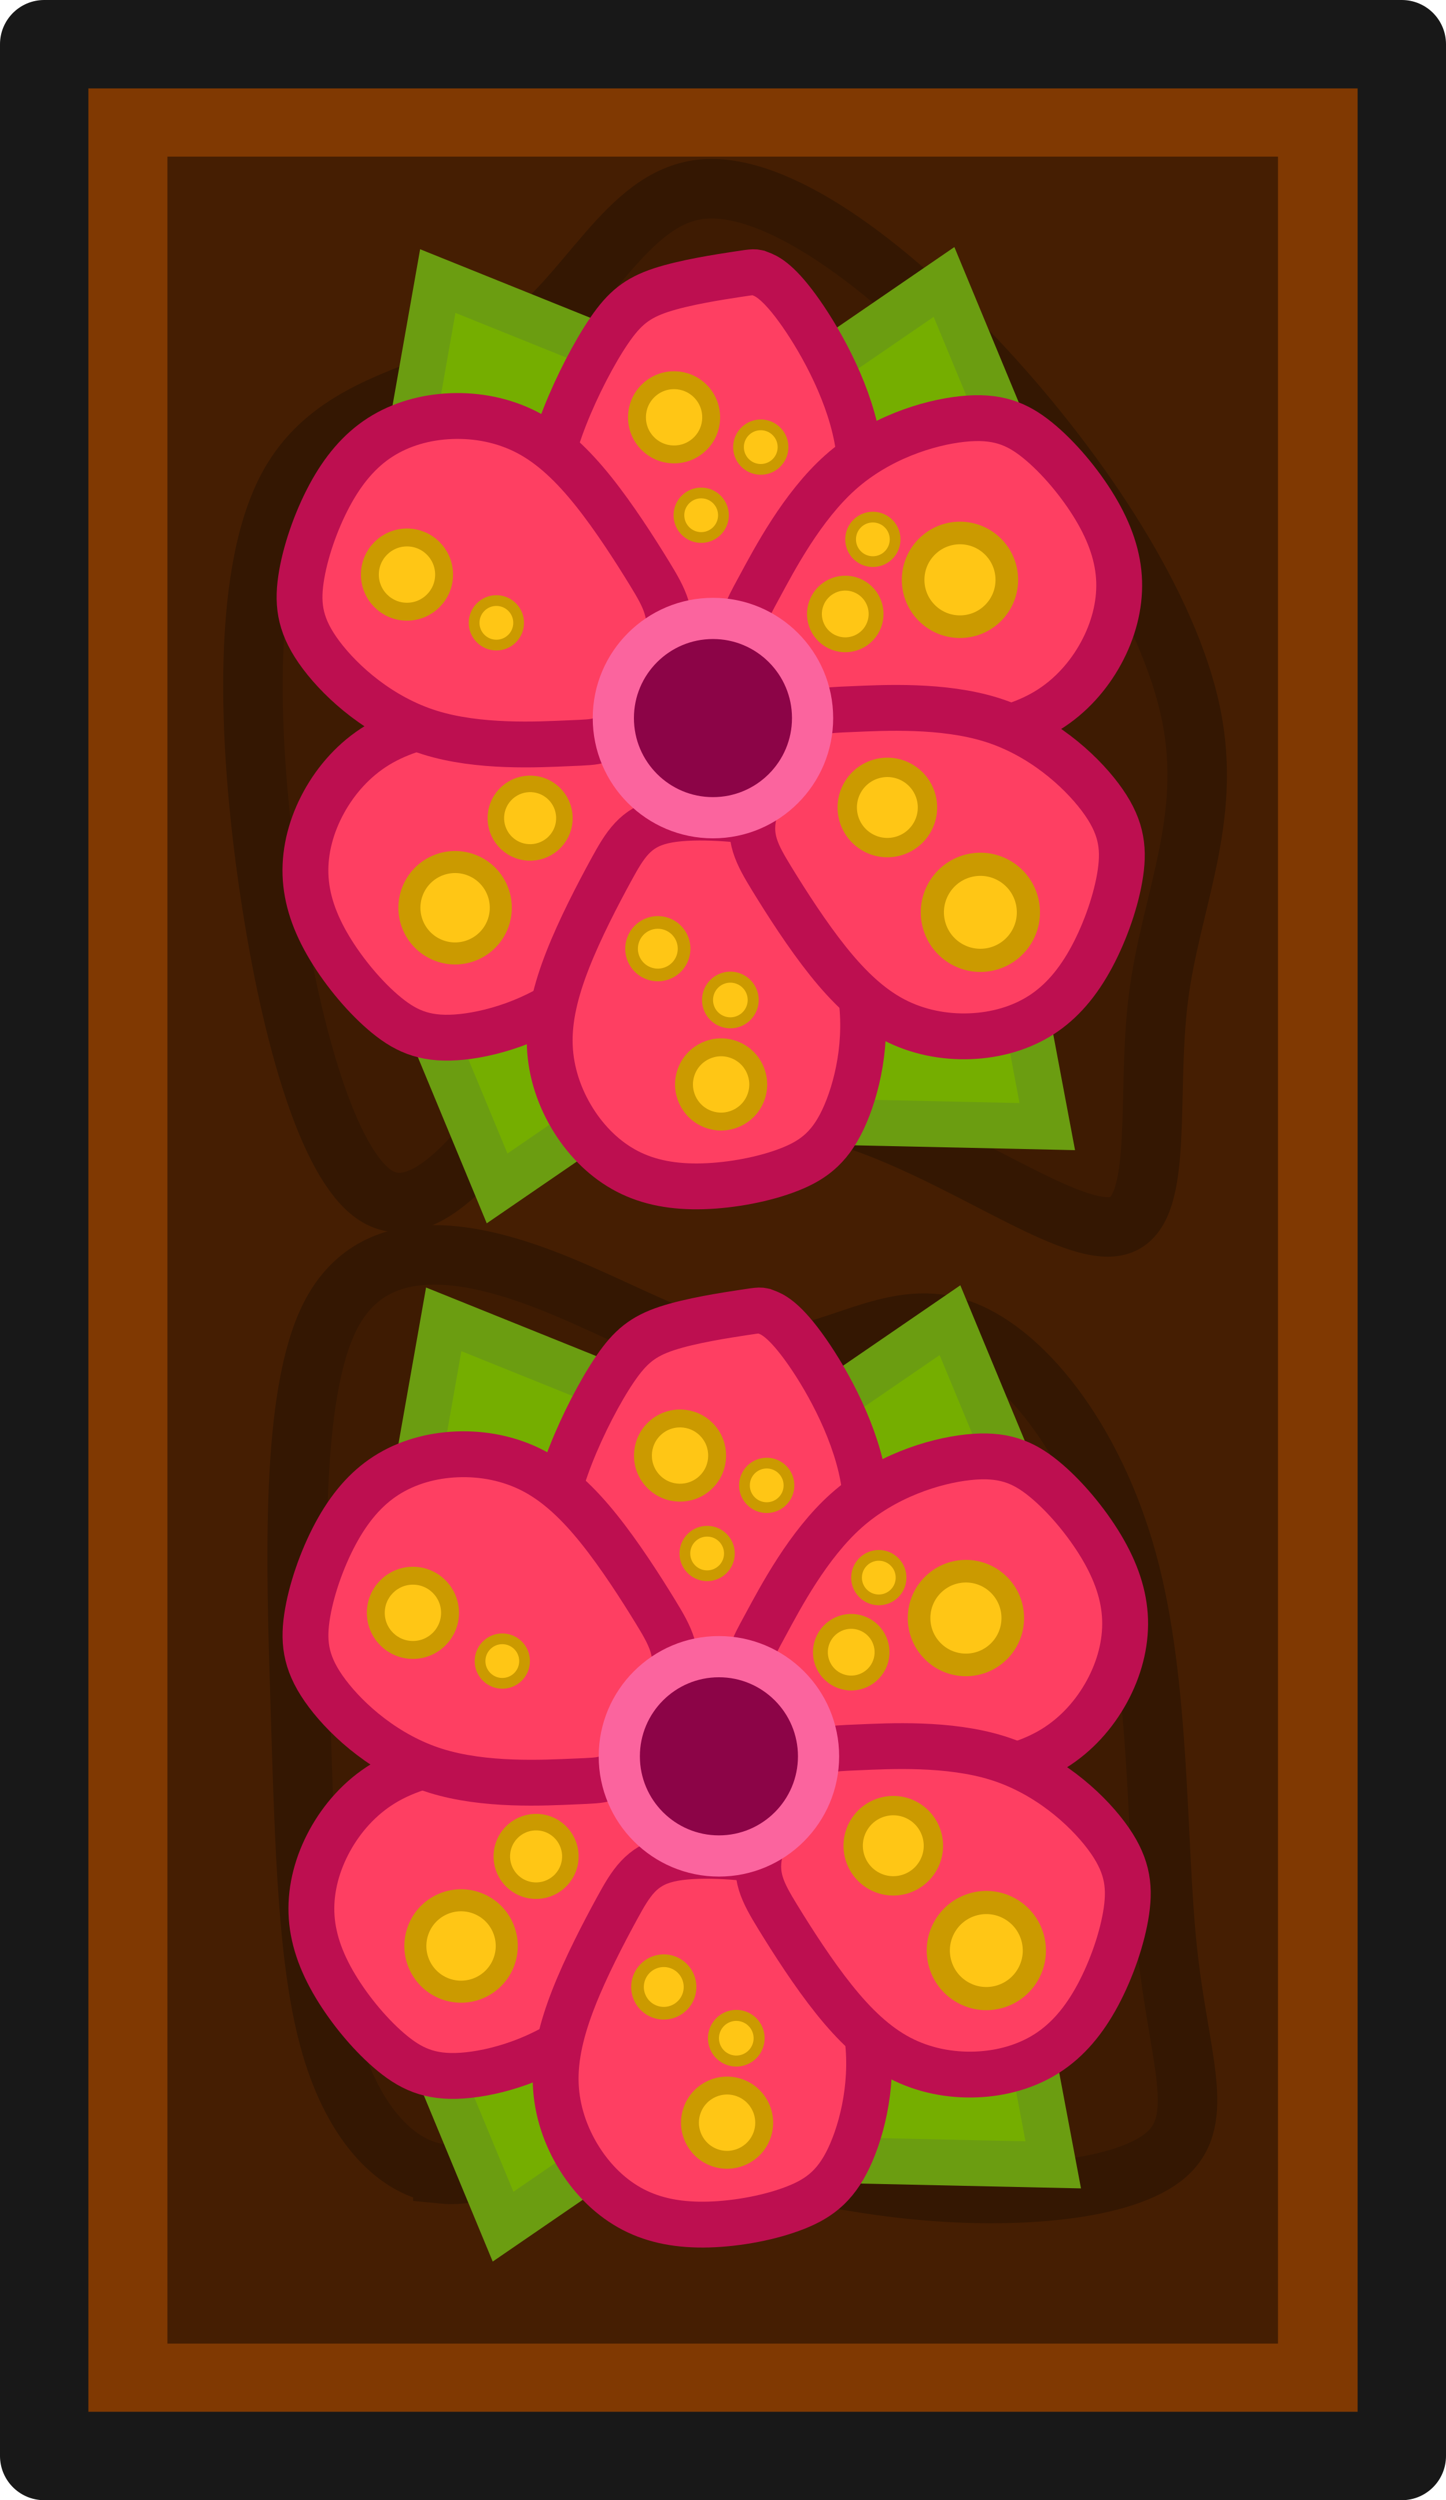 <?xml version="1.0" encoding="UTF-8" standalone="no"?>
<!-- Created with Inkscape (http://www.inkscape.org/) -->

<svg
   width="57.75mm"
   height="99.823mm"
   viewBox="0 0 57.75 99.823"
   version="1.1"
   id="svg1"
   inkscape:export-filename="flower_garden.svg"
   inkscape:export-xdpi="96"
   inkscape:export-ydpi="96"
   xmlns:inkscape="http://www.inkscape.org/namespaces/inkscape"
   xmlns:sodipodi="http://sodipodi.sourceforge.net/DTD/sodipodi-0.dtd"
   xmlns="http://www.w3.org/2000/svg"
   xmlns:svg="http://www.w3.org/2000/svg">
  <sodipodi:namedview
     id="namedview1"
     pagecolor="#ffffff"
     bordercolor="#000000"
     borderopacity="0.25"
     inkscape:showpageshadow="2"
     inkscape:pageopacity="0.0"
     inkscape:pagecheckerboard="0"
     inkscape:deskcolor="#d1d1d1"
     inkscape:document-units="mm" />
  <defs
     id="defs1">
    <inkscape:path-effect
       effect="bspline"
       id="path-effect96"
       is_visible="true"
       lpeversion="1.3"
       weight="33.333"
       steps="2"
       helper_size="0"
       apply_no_weight="true"
       apply_with_weight="true"
       only_selected="false"
       uniform="false" />
    <inkscape:path-effect
       effect="bspline"
       id="path-effect17"
       is_visible="true"
       lpeversion="1.3"
       weight="33.333"
       steps="2"
       helper_size="0"
       apply_no_weight="true"
       apply_with_weight="true"
       only_selected="false"
       uniform="false" />
    <inkscape:path-effect
       effect="bspline"
       id="path-effect35"
       is_visible="true"
       lpeversion="1.3"
       weight="33.333"
       steps="2"
       helper_size="0"
       apply_no_weight="true"
       apply_with_weight="true"
       only_selected="false"
       uniform="false" />
    <inkscape:path-effect
       effect="bspline"
       id="path-effect97"
       is_visible="true"
       lpeversion="1.3"
       weight="33.333"
       steps="2"
       helper_size="0"
       apply_no_weight="true"
       apply_with_weight="true"
       only_selected="false"
       uniform="false" />
    <inkscape:path-effect
       effect="bspline"
       id="path-effect31"
       is_visible="true"
       lpeversion="1.3"
       weight="33.333"
       steps="2"
       helper_size="0"
       apply_no_weight="true"
       apply_with_weight="true"
       only_selected="false"
       uniform="false" />
    <inkscape:path-effect
       effect="bspline"
       id="path-effect33"
       is_visible="true"
       lpeversion="1.3"
       weight="33.333"
       steps="2"
       helper_size="0"
       apply_no_weight="true"
       apply_with_weight="true"
       only_selected="false"
       uniform="false" />
    <inkscape:path-effect
       effect="bspline"
       id="path-effect29"
       is_visible="true"
       lpeversion="1.3"
       weight="33.333"
       steps="2"
       helper_size="0"
       apply_no_weight="true"
       apply_with_weight="true"
       only_selected="false"
       uniform="false" />
    <inkscape:path-effect
       effect="bspline"
       id="path-effect5"
       is_visible="true"
       lpeversion="1.3"
       weight="33.333"
       steps="2"
       helper_size="0"
       apply_no_weight="true"
       apply_with_weight="true"
       only_selected="false"
       uniform="false" />
    <inkscape:path-effect
       effect="bspline"
       id="path-effect85"
       is_visible="true"
       lpeversion="1.3"
       weight="33.333"
       steps="2"
       helper_size="0"
       apply_no_weight="true"
       apply_with_weight="true"
       only_selected="false"
       uniform="false" />
    <inkscape:path-effect
       effect="bspline"
       id="path-effect87"
       is_visible="true"
       lpeversion="1.3"
       weight="33.333"
       steps="2"
       helper_size="0"
       apply_no_weight="true"
       apply_with_weight="true"
       only_selected="false"
       uniform="false" />
    <inkscape:path-effect
       effect="bspline"
       id="path-effect89"
       is_visible="true"
       lpeversion="1.3"
       weight="33.333"
       steps="2"
       helper_size="0"
       apply_no_weight="true"
       apply_with_weight="true"
       only_selected="false"
       uniform="false" />
    <inkscape:path-effect
       effect="bspline"
       id="path-effect91"
       is_visible="true"
       lpeversion="1.3"
       weight="33.333"
       steps="2"
       helper_size="0"
       apply_no_weight="true"
       apply_with_weight="true"
       only_selected="false"
       uniform="false" />
    <inkscape:path-effect
       effect="bspline"
       id="path-effect93"
       is_visible="true"
       lpeversion="1.3"
       weight="33.333"
       steps="2"
       helper_size="0"
       apply_no_weight="true"
       apply_with_weight="true"
       only_selected="false"
       uniform="false" />
    <inkscape:path-effect
       effect="bspline"
       id="path-effect95"
       is_visible="true"
       lpeversion="1.3"
       weight="33.333"
       steps="2"
       helper_size="0"
       apply_no_weight="true"
       apply_with_weight="true"
       only_selected="false"
       uniform="false" />
  </defs>
  <g
     inkscape:label="Layer 1"
     inkscape:groupmode="layer"
     id="layer1">
    <rect
       style="fill:#451e02;fill-opacity:1;stroke:#803902;stroke-width:3.206;stroke-linecap:round;stroke-linejoin:miter;stroke-miterlimit:5;stroke-dasharray:none;stroke-opacity:1;paint-order:fill markers stroke"
       id="rect3"
       width="90.522"
       height="47.56"
       x="-95.173"
       y="5.083"
       ry="0"
       transform="rotate(-90)"
       sodipodi:insensitive="true" />
    <rect
       style="fill:none;fill-opacity:1;stroke:#181818;stroke-width:3.53;stroke-linecap:round;stroke-linejoin:round;stroke-miterlimit:5;stroke-dasharray:none;stroke-opacity:1;paint-order:fill markers stroke"
       id="rect2"
       width="96.293"
       height="54.22"
       x="-98.058"
       y="1.765"
       ry="0"
       transform="rotate(-90)"
       sodipodi:insensitive="true" />
    <path
       style="fill:#3e1b02;fill-opacity:1;stroke:#341702;stroke-width:3;stroke-linecap:round;stroke-linejoin:miter;stroke-miterlimit:5;stroke-dasharray:none;stroke-opacity:1;paint-order:fill markers stroke"
       d="m 81.775,293.935 c 0.224,-2.26 2.428,-4.464 6.462,-5.64 4.034,-1.177 9.898,-1.326 17.089,-1.55 7.19,-0.224 15.707,-0.523 19.703,1.513 3.997,2.036 3.474,6.406 1.942,10.533 -1.531,4.127 -4.071,8.012 -4.071,11.411 3e-5,3.399 2.54,6.313 1.531,9.6 -1.009,3.287 -5.565,6.948 -11.785,8.647 -6.219,1.7 -14.1,1.438 -19.573,2.017 -5.472,0.579 -8.535,1.998 -10.328,-0.056 -1.793,-2.054 -2.316,-7.582 -1.718,-13.092 0.598,-5.51 2.316,-11 2.297,-14.904 -0.019,-3.903 -1.774,-6.219 -1.55,-8.479 z"
       id="path95"
       transform="matrix(0,-0.792,0.792,0,-215.108,151.564)"
       inkscape:original-d="m 79.79512,293.87892 c 2.203794,-2.20379 4.407588,-4.40759 6.611381,-6.61138 5.864437,-0.14941 11.728636,-0.29882 17.592969,-0.44823 8.51651,-0.29882 17.03268,-0.59764 25.54901,-0.89646 -0.52295,4.3703 -1.04587,8.74045 -1.56879,13.11068 -2.54,3.88472 -5.07992,7.76931 -7.6199,11.65395 2.54003,2.91353 5.07992,5.82697 7.6199,8.74045 -4.55708,3.66062 -9.11397,7.32108 -13.67097,10.98161 -7.88152,-0.26148 -15.762712,-0.52295 -23.644067,-0.78441 -3.062949,1.41941 -6.125792,2.83877 -9.188662,4.25818 -0.522949,-5.52828 -1.045871,-11.0563 -1.56882,-16.58445 1.718257,-5.49093 3.436434,-10.98161 5.154639,-16.47241 -1.75559,-2.31589 -3.511127,-4.63168 -5.26669,-6.94753 z"
       inkscape:path-effect="#path-effect96" />
    <path
       style="fill:#75ae00;fill-opacity:1;stroke:#6b9d11;stroke-width:1.831;stroke-linecap:round;stroke-linejoin:miter;stroke-miterlimit:5;stroke-dasharray:none;stroke-opacity:1;paint-order:fill markers stroke"
       d="m 29.728,58.341 8.212,-5.631 5.148,12.416 z"
       id="path39" />
    <path
       style="fill:#75ae00;fill-opacity:1;stroke:#6b9d11;stroke-width:1.831;stroke-linecap:round;stroke-linejoin:miter;stroke-miterlimit:5;stroke-dasharray:none;stroke-opacity:1;paint-order:fill markers stroke"
       d="M 40.221,76.649 42.064,86.434 28.626,86.14 Z"
       id="path38" />
    <path
       style="fill:#75ae00;fill-opacity:1;stroke:#6b9d11;stroke-width:1.831;stroke-linecap:round;stroke-linejoin:miter;stroke-miterlimit:5;stroke-dasharray:none;stroke-opacity:1;paint-order:fill markers stroke"
       d="M 28.303,83.271 20.091,88.902 14.943,76.486 Z"
       id="path37" />
    <path
       style="fill:#75ae00;fill-opacity:1;stroke:#6b9d11;stroke-width:1.831;stroke-linecap:round;stroke-linejoin:miter;stroke-miterlimit:5;stroke-dasharray:none;stroke-opacity:1;paint-order:fill markers stroke"
       d="m 15.989,62.481 1.732,-9.805 12.467,5.021 z"
       id="path36" />
    <path
       style="fill:#fe3f62;fill-opacity:1;stroke:#bd0f50;stroke-width:2.56;stroke-linecap:round;stroke-linejoin:miter;stroke-miterlimit:5;stroke-dasharray:none;stroke-opacity:1;paint-order:fill markers stroke"
       d="m 13.887,303.254 c -1.009,-0.803 -0.971,-0.971 -1.046,-2.717 -0.075,-1.746 -0.261,-5.071 0.598,-7.807 0.859,-2.736 2.764,-4.884 4.314,-6.051 1.55,-1.167 2.745,-1.354 4.23,-1.139 1.485,0.215 3.259,0.831 4.688,1.597 1.429,0.766 2.512,1.681 3.25,2.829 0.738,1.149 1.13,2.531 1.186,3.969 0.056,1.438 -0.224,2.932 -0.924,4.268 -0.7,1.335 -1.821,2.512 -3.268,3.67 -1.447,1.158 -3.222,2.297 -4.594,3.138 -1.373,0.84 -2.344,1.382 -3.857,0.934 -1.513,-0.448 -3.567,-1.886 -4.576,-2.689 z"
       id="path16"
       inkscape:path-effect="#path-effect17"
       inkscape:original-d="m 12.840985,302.61935 c 0.03736,-0.16806 0.07472,-0.33615 0.112051,-0.50424 -0.186769,-3.32444 -0.373512,-6.64872 -0.560282,-9.9731 1.905,-2.14778 3.809948,-4.29551 5.714921,-6.44327 1.195308,-0.18677 2.390537,-0.37353 3.585819,-0.56028 1.774269,0.61632 3.548485,1.23262 5.322728,1.84894 1.083231,0.91514 2.166435,1.83025 3.249639,2.74539 0.392218,1.38208 0.78441,2.76408 1.176602,4.14613 -0.280141,1.4941 -0.560281,2.98818 -0.840422,4.48228 -1.12059,1.17663 -2.241153,2.3532 -3.361717,3.52978 -1.774269,1.1393 -3.548486,2.27851 -5.322702,3.41775 -0.97118,0.54163 -1.942333,1.08324 -2.913486,1.62484 -2.054436,-1.43809 -4.108767,-2.87613 -6.163151,-4.31422 z"
       transform="matrix(-0.614,-0.367,0.367,-0.614,-75.608,265.386)" />
    <path
       style="fill:#fe3f62;fill-opacity:1;stroke:#bd0f50;stroke-width:2.56;stroke-linecap:round;stroke-linejoin:miter;stroke-miterlimit:5;stroke-dasharray:none;stroke-opacity:1;paint-order:fill markers stroke"
       d="m 13.468,303.361 c -0.207,-0.254 -0.621,-0.761 -0.834,-2.674 -0.214,-1.912 -0.227,-5.229 0.718,-7.961 0.946,-2.732 2.851,-4.88 4.401,-6.047 1.55,-1.167 2.745,-1.354 4.23,-1.139 1.485,0.215 3.259,0.831 4.688,1.597 1.429,0.766 2.512,1.681 3.25,2.829 0.738,1.149 1.13,2.531 1.186,3.969 0.056,1.438 -0.224,2.932 -0.924,4.268 -0.7,1.335 -1.821,2.512 -3.268,3.67 -1.447,1.158 -3.222,2.297 -4.56,2.942 -1.338,0.645 -2.241,0.795 -3.615,0.513 -1.374,-0.282 -3.219,-0.997 -4.141,-1.355 -0.922,-0.357 -0.922,-0.357 -1.129,-0.611 z"
       id="path33"
       inkscape:path-effect="#path-effect35"
       inkscape:original-d="m 13.674936,303.61458 c -0.413736,-0.5076 -0.827543,-1.01529 -1.241334,-1.52296 -0.01362,-3.31664 -0.02723,-6.63306 -0.04085,-9.94961 1.905,-2.14778 3.809948,-4.29551 5.714921,-6.44327 1.195308,-0.18677 2.390537,-0.37353 3.585819,-0.56028 1.774269,0.61632 3.548485,1.23262 5.322728,1.84894 1.083231,0.91514 2.166435,1.83025 3.249639,2.74539 0.392218,1.38208 0.78441,2.76408 1.176602,4.14613 -0.280141,1.4941 -0.560281,2.98818 -0.840422,4.48228 -1.12059,1.17663 -2.241153,2.3532 -3.361717,3.52978 -1.774269,1.1393 -3.548486,2.27851 -5.322702,3.41775 -0.902745,0.15025 -1.805463,0.30049 -2.708176,0.45073 -1.844813,-0.71495 -3.68986,-1.43 -5.53451,-2.14488 z"
       transform="matrix(-0.62,0.356,-0.356,-0.62,146.949,235.671)"
       sodipodi:nodetypes="ccccccccccccc" />
    <path
       style="fill:#3e1b02;fill-opacity:1;stroke:#341702;stroke-width:3;stroke-linecap:round;stroke-linejoin:miter;stroke-miterlimit:5;stroke-dasharray:none;stroke-opacity:1;paint-order:fill markers stroke"
       d="m 136.272,302.04 c -0.037,-2.932 -0.187,-3.082 -1.924,-4.464 -1.737,-1.382 -5.061,-3.997 -3.754,-6.257 1.307,-2.26 7.246,-4.165 14.736,-5.341 7.489,-1.177 16.528,-1.625 21.067,0.84 4.538,2.465 4.576,7.844 7.078,11.486 2.503,3.642 7.47,5.547 7.9,9.301 0.43,3.754 -3.679,9.357 -9.058,14.325 -5.379,4.968 -12.027,9.301 -17.387,10.403 -5.36,1.102 -9.431,-1.027 -14.306,-1.643 -4.875,-0.616 -10.552,0.28 -11.43,-1.849 -0.878,-2.129 3.044,-7.284 5.043,-12.719 1.998,-5.435 2.073,-11.15 2.036,-14.082 z"
       id="path96"
       inkscape:path-effect="#path-effect97"
       inkscape:original-d="m 136.38396,299.25766 c -0.14941,-0.14941 -0.29882,-0.29882 -0.44823,-0.44823 -3.32441,-2.61472 -6.64871,-5.22933 -9.97307,-7.844 5.93916,-1.90502 11.87805,-3.80994 17.8171,-5.71492 9.03943,-0.44823 18.07853,-0.89646 27.1178,-1.34469 0.0374,5.37885 0.0747,10.75748 0.11205,16.13622 4.96798,1.90503 9.93574,3.80995 14.90361,5.71493 -4.10884,5.60297 -8.21751,11.20571 -12.32627,16.80855 -6.64888,4.33298 -13.29746,8.66577 -19.94617,12.99864 -4.07149,-2.12913 -8.14282,-4.25818 -12.21423,-6.38726 -5.67769,0.89649 -11.35512,1.79293 -17.03268,2.68939 3.92208,-5.15475 7.84399,-10.30928 11.76599,-15.46389 0.0747,-5.71503 0.14941,-11.42984 0.2241,-17.14474 z"
       transform="matrix(0,-0.792,0.792,0,-215.641,151.209)" />
    <path
       style="fill:#fe3f62;fill-opacity:1;stroke:#bd0f50;stroke-width:2.56;stroke-linecap:round;stroke-linejoin:miter;stroke-miterlimit:5;stroke-dasharray:none;stroke-opacity:1;paint-order:fill markers stroke"
       d="m 13.887,303.254 c -1.009,-0.803 -0.971,-0.971 -1.046,-2.717 -0.075,-1.746 -0.261,-5.071 0.598,-7.807 0.859,-2.736 2.764,-4.884 4.314,-6.051 1.55,-1.167 2.745,-1.354 4.23,-1.139 1.485,0.215 3.259,0.831 4.688,1.597 1.429,0.766 2.512,1.681 3.25,2.829 0.738,1.149 1.13,2.531 1.186,3.969 0.056,1.438 -0.224,2.932 -0.924,4.268 -0.7,1.335 -1.821,2.512 -3.268,3.67 -1.447,1.158 -3.222,2.297 -4.594,3.138 -1.373,0.84 -2.344,1.382 -3.857,0.934 -1.513,-0.448 -3.567,-1.886 -4.576,-2.689 z"
       id="path18"
       inkscape:path-effect="#path-effect31"
       inkscape:original-d="m 12.840985,302.61935 c 0.03736,-0.16806 0.07472,-0.33615 0.112051,-0.50424 -0.186769,-3.32444 -0.373512,-6.64872 -0.560282,-9.9731 1.905,-2.14778 3.809948,-4.29551 5.714921,-6.44327 1.195308,-0.18677 2.390537,-0.37353 3.585819,-0.56028 1.774269,0.61632 3.548485,1.23262 5.322728,1.84894 1.083231,0.91514 2.166435,1.83025 3.249639,2.74539 0.392218,1.38208 0.78441,2.76408 1.176602,4.14613 -0.280141,1.4941 -0.560281,2.98818 -0.840422,4.48228 -1.12059,1.17663 -2.241153,2.3532 -3.361717,3.52978 -1.774269,1.1393 -3.548486,2.27851 -5.322702,3.41775 -0.97118,0.54163 -1.942333,1.08324 -2.913486,1.62484 -2.054436,-1.43809 -4.108767,-2.87613 -6.163151,-4.31422 z"
       transform="matrix(0.614,0.367,-0.367,0.614,132.979,-124.354)" />
    <path
       style="fill:#fe3f62;fill-opacity:1;stroke:#bd0f50;stroke-width:2.56;stroke-linecap:round;stroke-linejoin:miter;stroke-miterlimit:5;stroke-dasharray:none;stroke-opacity:1;paint-order:fill markers stroke"
       d="m 13.887,303.254 c -1.009,-0.803 -0.971,-0.971 -1.046,-2.717 -0.075,-1.746 -0.261,-5.071 0.598,-7.807 0.859,-2.736 2.764,-4.884 4.314,-6.051 1.55,-1.167 2.745,-1.354 4.23,-1.139 1.485,0.215 3.259,0.831 4.688,1.597 1.429,0.766 2.512,1.681 3.25,2.829 0.738,1.149 1.13,2.531 1.186,3.969 0.056,1.438 -0.224,2.932 -0.924,4.268 -0.7,1.335 -1.821,2.512 -3.268,3.67 -1.447,1.158 -3.222,2.297 -4.594,3.138 -1.373,0.84 -2.344,1.382 -3.857,0.934 -1.513,-0.448 -3.567,-1.886 -4.576,-2.689 z"
       id="path31"
       inkscape:path-effect="#path-effect33"
       inkscape:original-d="m 12.840985,302.61935 c 0.03736,-0.16806 0.07472,-0.33615 0.112051,-0.50424 -0.186769,-3.32444 -0.373512,-6.64872 -0.560282,-9.9731 1.905,-2.14778 3.809948,-4.29551 5.714921,-6.44327 1.195308,-0.18677 2.390537,-0.37353 3.585819,-0.56028 1.774269,0.61632 3.548485,1.23262 5.322728,1.84894 1.083231,0.91514 2.166435,1.83025 3.249639,2.74539 0.392218,1.38208 0.78441,2.76408 1.176602,4.14613 -0.280141,1.4941 -0.560281,2.98818 -0.840422,4.48228 -1.12059,1.17663 -2.241153,2.3532 -3.361717,3.52978 -1.774269,1.1393 -3.548486,2.27851 -5.322702,3.41775 -0.97118,0.54163 -1.942333,1.08324 -2.913486,1.62484 -2.054436,-1.43809 -4.108767,-2.87613 -6.163151,-4.31422 z"
       transform="matrix(-0.62,0.356,-0.356,-0.62,147.069,257.347)" />
    <path
       style="fill:#fe3f62;fill-opacity:1;stroke:#bd0f50;stroke-width:2.56;stroke-linecap:round;stroke-linejoin:miter;stroke-miterlimit:5;stroke-dasharray:none;stroke-opacity:1;paint-order:fill markers stroke"
       d="m 13.887,303.254 c -1.009,-0.803 -0.971,-0.971 -1.046,-2.717 -0.075,-1.746 -0.261,-5.071 0.598,-7.807 0.859,-2.736 2.764,-4.884 4.314,-6.051 1.55,-1.167 2.745,-1.354 4.23,-1.139 1.485,0.215 3.259,0.831 4.688,1.597 1.429,0.766 2.512,1.681 3.25,2.829 0.738,1.149 1.13,2.531 1.186,3.969 0.056,1.438 -0.224,2.932 -0.924,4.268 -0.7,1.335 -1.821,2.512 -3.268,3.67 -1.447,1.158 -3.222,2.297 -4.594,3.138 -1.373,0.84 -2.344,1.382 -3.857,0.934 -1.513,-0.448 -3.567,-1.886 -4.576,-2.689 z"
       id="path17"
       inkscape:path-effect="#path-effect29"
       inkscape:original-d="m 12.840985,302.61935 c 0.03736,-0.16806 0.07472,-0.33615 0.112051,-0.50424 -0.186769,-3.32444 -0.373512,-6.64872 -0.560282,-9.9731 1.905,-2.14778 3.809948,-4.29551 5.714921,-6.44327 1.195308,-0.18677 2.390537,-0.37353 3.585819,-0.56028 1.774269,0.61632 3.548485,1.23262 5.322728,1.84894 1.083231,0.91514 2.166435,1.83025 3.249639,2.74539 0.392218,1.38208 0.78441,2.76408 1.176602,4.14613 -0.280141,1.4941 -0.560281,2.98818 -0.840422,4.48228 -1.12059,1.17663 -2.241153,2.3532 -3.361717,3.52978 -1.774269,1.1393 -3.548486,2.27851 -5.322702,3.41775 -0.97118,0.54163 -1.942333,1.08324 -2.913486,1.62484 -2.054436,-1.43809 -4.108767,-2.87613 -6.163151,-4.31422 z"
       transform="matrix(0,0.715,-0.715,0,249.148,60.584)" />
    <path
       style="fill:#fe3f62;fill-opacity:1;stroke:#bd0f50;stroke-width:2.56;stroke-linecap:round;stroke-linejoin:miter;stroke-miterlimit:5;stroke-dasharray:none;stroke-opacity:1;paint-order:fill markers stroke"
       d="m 13.887,303.254 c -1.009,-0.803 -0.971,-0.971 -1.046,-2.717 -0.075,-1.746 -0.261,-5.071 0.598,-7.807 0.859,-2.736 2.764,-4.884 4.314,-6.051 1.55,-1.167 2.745,-1.354 4.23,-1.139 1.485,0.215 3.259,0.831 4.688,1.597 1.429,0.766 2.512,1.681 3.25,2.829 0.738,1.149 1.13,2.531 1.186,3.969 0.056,1.438 -0.224,2.932 -0.924,4.268 -0.7,1.335 -1.821,2.512 -3.268,3.67 -1.447,1.158 -3.222,2.297 -4.594,3.138 -1.373,0.84 -2.344,1.382 -3.857,0.934 -1.513,-0.448 -3.567,-1.886 -4.576,-2.689 z"
       id="path5"
       inkscape:path-effect="#path-effect5"
       inkscape:original-d="m 12.840985,302.61935 c 0.03736,-0.16806 0.07472,-0.33615 0.112051,-0.50424 -0.186769,-3.32444 -0.373512,-6.64872 -0.560282,-9.9731 1.905,-2.14778 3.809948,-4.29551 5.714921,-6.44327 1.195308,-0.18677 2.390537,-0.37353 3.585819,-0.56028 1.774269,0.61632 3.548485,1.23262 5.322728,1.84894 1.083231,0.91514 2.166435,1.83025 3.249639,2.74539 0.392218,1.38208 0.78441,2.76408 1.176602,4.14613 -0.280141,1.4941 -0.560281,2.98818 -0.840422,4.48228 -1.12059,1.17663 -2.241153,2.3532 -3.361717,3.52978 -1.774269,1.1393 -3.548486,2.27851 -5.322702,3.41775 -0.97118,0.54163 -1.942333,1.08324 -2.913486,1.62484 -2.054436,-1.43809 -4.108767,-2.87613 -6.163151,-4.31422 z"
       transform="matrix(0,-0.715,0.715,0,-191.906,80.308)" />
    <circle
       style="fill:#8c0447;fill-opacity:1;stroke:#fb649e;stroke-width:1.645;stroke-linecap:round;stroke-linejoin:miter;stroke-miterlimit:5;stroke-dasharray:none;stroke-opacity:1;paint-order:fill markers stroke"
       id="path15"
       cx="-70.123"
       cy="28.712"
       r="3.979"
       transform="rotate(-90)" />
    <circle
       style="fill:#ffc615;fill-opacity:1;stroke:#cb9a00;stroke-width:0.715;stroke-linecap:round;stroke-linejoin:miter;stroke-miterlimit:5;stroke-dasharray:none;stroke-opacity:1;paint-order:fill markers stroke"
       id="path40"
       cx="-64.394"
       cy="16.491"
       r="1.482"
       transform="rotate(-90)" />
    <circle
       style="fill:#ffc615;fill-opacity:1;stroke:#cb9a00;stroke-width:0.429;stroke-linecap:round;stroke-linejoin:miter;stroke-miterlimit:5;stroke-dasharray:none;stroke-opacity:1;paint-order:fill markers stroke"
       id="circle40"
       cx="-66.32"
       cy="20.061"
       r="0.889"
       transform="rotate(-90)" />
    <circle
       style="fill:#ffc615;fill-opacity:1;stroke:#cb9a00;stroke-width:0.88;stroke-linecap:round;stroke-linejoin:miter;stroke-miterlimit:5;stroke-dasharray:none;stroke-opacity:1;paint-order:fill markers stroke"
       id="circle41"
       cx="-44.428"
       cy="-66.346"
       r="1.825"
       transform="rotate(-159.525)" />
    <circle
       style="fill:#ffc615;fill-opacity:1;stroke:#cb9a00;stroke-width:0.66;stroke-linecap:round;stroke-linejoin:miter;stroke-miterlimit:5;stroke-dasharray:none;stroke-opacity:1;paint-order:fill markers stroke"
       id="circle42"
       cx="-45.984"
       cy="-61.947"
       r="1.369"
       transform="rotate(-159.525)" />
    <circle
       style="fill:#ffc615;fill-opacity:1;stroke:#cb9a00;stroke-width:0.715;stroke-linecap:round;stroke-linejoin:miter;stroke-miterlimit:5;stroke-dasharray:none;stroke-opacity:1;paint-order:fill markers stroke"
       id="circle43"
       cx="-56.849"
       cy="-69.239"
       r="1.482"
       transform="rotate(-159.525)" />
    <circle
       style="fill:#ffc615;fill-opacity:1;stroke:#cb9a00;stroke-width:0.506;stroke-linecap:round;stroke-linejoin:miter;stroke-miterlimit:5;stroke-dasharray:none;stroke-opacity:1;paint-order:fill markers stroke"
       id="circle44"
       cx="-52.585"
       cy="-65.047"
       r="1.049"
       transform="rotate(-159.525)" />
    <circle
       style="fill:#ffc615;fill-opacity:1;stroke:#cb9a00;stroke-width:0.44;stroke-linecap:round;stroke-linejoin:miter;stroke-miterlimit:5;stroke-dasharray:none;stroke-opacity:1;paint-order:fill markers stroke"
       id="circle45"
       cx="-56.014"
       cy="-65.951"
       r="0.912"
       transform="rotate(-159.525)" />
    <circle
       style="fill:#ffc615;fill-opacity:1;stroke:#cb9a00;stroke-width:0.715;stroke-linecap:round;stroke-linejoin:miter;stroke-miterlimit:5;stroke-dasharray:none;stroke-opacity:1;paint-order:fill markers stroke"
       id="circle46"
       cx="-20.651"
       cy="60.733"
       r="1.482"
       transform="rotate(-43.828)" />
    <circle
       style="fill:#ffc615;fill-opacity:1;stroke:#cb9a00;stroke-width:0.429;stroke-linecap:round;stroke-linejoin:miter;stroke-miterlimit:5;stroke-dasharray:none;stroke-opacity:1;paint-order:fill markers stroke"
       id="circle47"
       cx="-22.578"
       cy="64.303"
       r="0.889"
       transform="rotate(-43.828)" />
    <circle
       style="fill:#ffc615;fill-opacity:1;stroke:#cb9a00;stroke-width:0.429;stroke-linecap:round;stroke-linejoin:miter;stroke-miterlimit:5;stroke-dasharray:none;stroke-opacity:1;paint-order:fill markers stroke"
       id="circle48"
       cx="-18.978"
       cy="63.989"
       r="0.889"
       transform="rotate(-43.828)" />
    <circle
       style="fill:#ffc615;fill-opacity:1;stroke:#cb9a00;stroke-width:0.925;stroke-linecap:round;stroke-linejoin:miter;stroke-miterlimit:5;stroke-dasharray:none;stroke-opacity:1;paint-order:fill markers stroke"
       id="circle49"
       cx="48.129"
       cy="-72.803"
       transform="rotate(119.701)"
       r="1.918" />
    <circle
       style="fill:#ffc615;fill-opacity:1;stroke:#cb9a00;stroke-width:0.773;stroke-linecap:round;stroke-linejoin:miter;stroke-miterlimit:5;stroke-dasharray:none;stroke-opacity:1;paint-order:fill markers stroke"
       id="circle50"
       cx="46.335"
       cy="-67.502"
       transform="rotate(119.701)"
       r="1.602" />
    <circle
       style="fill:#ffc615;fill-opacity:1;stroke:#cb9a00;stroke-width:0.594;stroke-linecap:round;stroke-linejoin:miter;stroke-miterlimit:5;stroke-dasharray:none;stroke-opacity:1;paint-order:fill markers stroke"
       id="circle51"
       cx="-54.923"
       cy="-49.907"
       r="1.231"
       transform="rotate(-159.525)" />
    <circle
       style="fill:#ffc615;fill-opacity:1;stroke:#cb9a00;stroke-width:0.429;stroke-linecap:round;stroke-linejoin:miter;stroke-miterlimit:5;stroke-dasharray:none;stroke-opacity:1;paint-order:fill markers stroke"
       id="circle52"
       cx="-18.299"
       cy="69.746"
       r="0.889"
       transform="rotate(-43.828)" />
    <circle
       style="fill:#ffc615;fill-opacity:1;stroke:#cb9a00;stroke-width:0.903;stroke-linecap:round;stroke-linejoin:miter;stroke-miterlimit:5;stroke-dasharray:none;stroke-opacity:1;paint-order:fill markers stroke"
       id="circle53"
       cx="-16.907"
       cy="73.32"
       r="1.871"
       transform="rotate(-43.828)" />
    <path
       style="fill:#75ae00;fill-opacity:1;stroke:#6b9d11;stroke-width:1.831;stroke-linecap:round;stroke-linejoin:miter;stroke-miterlimit:5;stroke-dasharray:none;stroke-opacity:1;paint-order:fill markers stroke"
       d="m 29.49,16.888 8.212,-5.631 5.148,12.416 z"
       id="path53" />
    <path
       style="fill:#75ae00;fill-opacity:1;stroke:#6b9d11;stroke-width:1.831;stroke-linecap:round;stroke-linejoin:miter;stroke-miterlimit:5;stroke-dasharray:none;stroke-opacity:1;paint-order:fill markers stroke"
       d="m 39.984,35.196 1.842,9.785 -13.437,-0.294 z"
       id="path54" />
    <path
       style="fill:#75ae00;fill-opacity:1;stroke:#6b9d11;stroke-width:1.831;stroke-linecap:round;stroke-linejoin:miter;stroke-miterlimit:5;stroke-dasharray:none;stroke-opacity:1;paint-order:fill markers stroke"
       d="M 28.066,41.818 19.853,47.449 14.705,35.033 Z"
       id="path62" />
    <path
       style="fill:#75ae00;fill-opacity:1;stroke:#6b9d11;stroke-width:1.831;stroke-linecap:round;stroke-linejoin:miter;stroke-miterlimit:5;stroke-dasharray:none;stroke-opacity:1;paint-order:fill markers stroke"
       d="M 15.752,21.027 17.484,11.222 29.952,16.243 Z"
       id="path63" />
    <path
       style="fill:#fe3f62;fill-opacity:1;stroke:#bd0f50;stroke-width:2.56;stroke-linecap:round;stroke-linejoin:miter;stroke-miterlimit:5;stroke-dasharray:none;stroke-opacity:1;paint-order:fill markers stroke"
       d="m 13.887,303.254 c -1.009,-0.803 -0.971,-0.971 -1.046,-2.717 -0.075,-1.746 -0.261,-5.071 0.598,-7.807 0.859,-2.736 2.764,-4.884 4.314,-6.051 1.55,-1.167 2.745,-1.354 4.23,-1.139 1.485,0.215 3.259,0.831 4.688,1.597 1.429,0.766 2.512,1.681 3.25,2.829 0.738,1.149 1.13,2.531 1.186,3.969 0.056,1.438 -0.224,2.932 -0.924,4.268 -0.7,1.335 -1.821,2.512 -3.268,3.67 -1.447,1.158 -3.222,2.297 -4.594,3.138 -1.373,0.84 -2.344,1.382 -3.857,0.934 -1.513,-0.448 -3.567,-1.886 -4.576,-2.689 z"
       id="path64"
       inkscape:path-effect="#path-effect85"
       inkscape:original-d="m 12.840985,302.61935 c 0.03736,-0.16806 0.07472,-0.33615 0.112051,-0.50424 -0.186769,-3.32444 -0.373512,-6.64872 -0.560282,-9.9731 1.905,-2.14778 3.809948,-4.29551 5.714921,-6.44327 1.195308,-0.18677 2.390537,-0.37353 3.585819,-0.56028 1.774269,0.61632 3.548485,1.23262 5.322728,1.84894 1.083231,0.91514 2.166435,1.83025 3.249639,2.74539 0.392218,1.38208 0.78441,2.76408 1.176602,4.14613 -0.280141,1.4941 -0.560281,2.98818 -0.840422,4.48228 -1.12059,1.17663 -2.241153,2.3532 -3.361717,3.52978 -1.774269,1.1393 -3.548486,2.27851 -5.322702,3.41775 -0.97118,0.54163 -1.942333,1.08324 -2.913486,1.62484 -2.054436,-1.43809 -4.108767,-2.87613 -6.163151,-4.31422 z"
       transform="matrix(-0.614,-0.367,0.367,-0.614,-75.846,223.933)" />
    <path
       style="fill:#fe3f62;fill-opacity:1;stroke:#bd0f50;stroke-width:2.56;stroke-linecap:round;stroke-linejoin:miter;stroke-miterlimit:5;stroke-dasharray:none;stroke-opacity:1;paint-order:fill markers stroke"
       d="m 13.468,303.361 c -0.207,-0.254 -0.621,-0.761 -0.834,-2.674 -0.214,-1.912 -0.227,-5.229 0.718,-7.961 0.946,-2.732 2.851,-4.88 4.401,-6.047 1.55,-1.167 2.745,-1.354 4.23,-1.139 1.485,0.215 3.259,0.831 4.688,1.597 1.429,0.766 2.512,1.681 3.25,2.829 0.738,1.149 1.13,2.531 1.186,3.969 0.056,1.438 -0.224,2.932 -0.924,4.268 -0.7,1.335 -1.821,2.512 -3.268,3.67 -1.447,1.158 -3.222,2.297 -4.56,2.942 -1.338,0.645 -2.241,0.795 -3.615,0.513 -1.374,-0.282 -3.219,-0.997 -4.141,-1.355 -0.922,-0.357 -0.922,-0.357 -1.129,-0.611 z"
       id="path65"
       inkscape:path-effect="#path-effect87"
       inkscape:original-d="m 13.674936,303.61458 c -0.413736,-0.5076 -0.827543,-1.01529 -1.241334,-1.52296 -0.01362,-3.31664 -0.02723,-6.63306 -0.04085,-9.94961 1.905,-2.14778 3.809948,-4.29551 5.714921,-6.44327 1.195308,-0.18677 2.390537,-0.37353 3.585819,-0.56028 1.774269,0.61632 3.548485,1.23262 5.322728,1.84894 1.083231,0.91514 2.166435,1.83025 3.249639,2.74539 0.392218,1.38208 0.78441,2.76408 1.176602,4.14613 -0.280141,1.4941 -0.560281,2.98818 -0.840422,4.48228 -1.12059,1.17663 -2.241153,2.3532 -3.361717,3.52978 -1.774269,1.1393 -3.548486,2.27851 -5.322702,3.41775 -0.902745,0.15025 -1.805463,0.30049 -2.708176,0.45073 -1.844813,-0.71495 -3.68986,-1.43 -5.53451,-2.14488 z"
       transform="matrix(-0.62,0.356,-0.356,-0.62,146.711,194.217)"
       sodipodi:nodetypes="ccccccccccccc" />
    <path
       style="fill:#fe3f62;fill-opacity:1;stroke:#bd0f50;stroke-width:2.56;stroke-linecap:round;stroke-linejoin:miter;stroke-miterlimit:5;stroke-dasharray:none;stroke-opacity:1;paint-order:fill markers stroke"
       d="m 13.887,303.254 c -1.009,-0.803 -0.971,-0.971 -1.046,-2.717 -0.075,-1.746 -0.261,-5.071 0.598,-7.807 0.859,-2.736 2.764,-4.884 4.314,-6.051 1.55,-1.167 2.745,-1.354 4.23,-1.139 1.485,0.215 3.259,0.831 4.688,1.597 1.429,0.766 2.512,1.681 3.25,2.829 0.738,1.149 1.13,2.531 1.186,3.969 0.056,1.438 -0.224,2.932 -0.924,4.268 -0.7,1.335 -1.821,2.512 -3.268,3.67 -1.447,1.158 -3.222,2.297 -4.594,3.138 -1.373,0.84 -2.344,1.382 -3.857,0.934 -1.513,-0.448 -3.567,-1.886 -4.576,-2.689 z"
       id="path66"
       inkscape:path-effect="#path-effect89"
       inkscape:original-d="m 12.840985,302.61935 c 0.03736,-0.16806 0.07472,-0.33615 0.112051,-0.50424 -0.186769,-3.32444 -0.373512,-6.64872 -0.560282,-9.9731 1.905,-2.14778 3.809948,-4.29551 5.714921,-6.44327 1.195308,-0.18677 2.390537,-0.37353 3.585819,-0.56028 1.774269,0.61632 3.548485,1.23262 5.322728,1.84894 1.083231,0.91514 2.166435,1.83025 3.249639,2.74539 0.392218,1.38208 0.78441,2.76408 1.176602,4.14613 -0.280141,1.4941 -0.560281,2.98818 -0.840422,4.48228 -1.12059,1.17663 -2.241153,2.3532 -3.361717,3.52978 -1.774269,1.1393 -3.548486,2.27851 -5.322702,3.41775 -0.97118,0.54163 -1.942333,1.08324 -2.913486,1.62484 -2.054436,-1.43809 -4.108767,-2.87613 -6.163151,-4.31422 z"
       transform="matrix(0.614,0.367,-0.367,0.614,132.742,-165.807)" />
    <path
       style="fill:#fe3f62;fill-opacity:1;stroke:#bd0f50;stroke-width:2.56;stroke-linecap:round;stroke-linejoin:miter;stroke-miterlimit:5;stroke-dasharray:none;stroke-opacity:1;paint-order:fill markers stroke"
       d="m 13.887,303.254 c -1.009,-0.803 -0.971,-0.971 -1.046,-2.717 -0.075,-1.746 -0.261,-5.071 0.598,-7.807 0.859,-2.736 2.764,-4.884 4.314,-6.051 1.55,-1.167 2.745,-1.354 4.23,-1.139 1.485,0.215 3.259,0.831 4.688,1.597 1.429,0.766 2.512,1.681 3.25,2.829 0.738,1.149 1.13,2.531 1.186,3.969 0.056,1.438 -0.224,2.932 -0.924,4.268 -0.7,1.335 -1.821,2.512 -3.268,3.67 -1.447,1.158 -3.222,2.297 -4.594,3.138 -1.373,0.84 -2.344,1.382 -3.857,0.934 -1.513,-0.448 -3.567,-1.886 -4.576,-2.689 z"
       id="path67"
       inkscape:path-effect="#path-effect91"
       inkscape:original-d="m 12.840985,302.61935 c 0.03736,-0.16806 0.07472,-0.33615 0.112051,-0.50424 -0.186769,-3.32444 -0.373512,-6.64872 -0.560282,-9.9731 1.905,-2.14778 3.809948,-4.29551 5.714921,-6.44327 1.195308,-0.18677 2.390537,-0.37353 3.585819,-0.56028 1.774269,0.61632 3.548485,1.23262 5.322728,1.84894 1.083231,0.91514 2.166435,1.83025 3.249639,2.74539 0.392218,1.38208 0.78441,2.76408 1.176602,4.14613 -0.280141,1.4941 -0.560281,2.98818 -0.840422,4.48228 -1.12059,1.17663 -2.241153,2.3532 -3.361717,3.52978 -1.774269,1.1393 -3.548486,2.27851 -5.322702,3.41775 -0.97118,0.54163 -1.942333,1.08324 -2.913486,1.62484 -2.054436,-1.43809 -4.108767,-2.87613 -6.163151,-4.31422 z"
       transform="matrix(-0.62,0.356,-0.356,-0.62,146.831,215.894)" />
    <path
       style="fill:#fe3f62;fill-opacity:1;stroke:#bd0f50;stroke-width:2.56;stroke-linecap:round;stroke-linejoin:miter;stroke-miterlimit:5;stroke-dasharray:none;stroke-opacity:1;paint-order:fill markers stroke"
       d="m 13.887,303.254 c -1.009,-0.803 -0.971,-0.971 -1.046,-2.717 -0.075,-1.746 -0.261,-5.071 0.598,-7.807 0.859,-2.736 2.764,-4.884 4.314,-6.051 1.55,-1.167 2.745,-1.354 4.23,-1.139 1.485,0.215 3.259,0.831 4.688,1.597 1.429,0.766 2.512,1.681 3.25,2.829 0.738,1.149 1.13,2.531 1.186,3.969 0.056,1.438 -0.224,2.932 -0.924,4.268 -0.7,1.335 -1.821,2.512 -3.268,3.67 -1.447,1.158 -3.222,2.297 -4.594,3.138 -1.373,0.84 -2.344,1.382 -3.857,0.934 -1.513,-0.448 -3.567,-1.886 -4.576,-2.689 z"
       id="path68"
       inkscape:path-effect="#path-effect93"
       inkscape:original-d="m 12.840985,302.61935 c 0.03736,-0.16806 0.07472,-0.33615 0.112051,-0.50424 -0.186769,-3.32444 -0.373512,-6.64872 -0.560282,-9.9731 1.905,-2.14778 3.809948,-4.29551 5.714921,-6.44327 1.195308,-0.18677 2.390537,-0.37353 3.585819,-0.56028 1.774269,0.61632 3.548485,1.23262 5.322728,1.84894 1.083231,0.91514 2.166435,1.83025 3.249639,2.74539 0.392218,1.38208 0.78441,2.76408 1.176602,4.14613 -0.280141,1.4941 -0.560281,2.98818 -0.840422,4.48228 -1.12059,1.17663 -2.241153,2.3532 -3.361717,3.52978 -1.774269,1.1393 -3.548486,2.27851 -5.322702,3.41775 -0.97118,0.54163 -1.942333,1.08324 -2.913486,1.62484 -2.054436,-1.43809 -4.108767,-2.87613 -6.163151,-4.31422 z"
       transform="matrix(0,0.715,-0.715,0,248.91,19.131)" />
    <path
       style="fill:#fe3f62;fill-opacity:1;stroke:#bd0f50;stroke-width:2.56;stroke-linecap:round;stroke-linejoin:miter;stroke-miterlimit:5;stroke-dasharray:none;stroke-opacity:1;paint-order:fill markers stroke"
       d="m 13.887,303.254 c -1.009,-0.803 -0.971,-0.971 -1.046,-2.717 -0.075,-1.746 -0.261,-5.071 0.598,-7.807 0.859,-2.736 2.764,-4.884 4.314,-6.051 1.55,-1.167 2.745,-1.354 4.23,-1.139 1.485,0.215 3.259,0.831 4.688,1.597 1.429,0.766 2.512,1.681 3.25,2.829 0.738,1.149 1.13,2.531 1.186,3.969 0.056,1.438 -0.224,2.932 -0.924,4.268 -0.7,1.335 -1.821,2.512 -3.268,3.67 -1.447,1.158 -3.222,2.297 -4.594,3.138 -1.373,0.84 -2.344,1.382 -3.857,0.934 -1.513,-0.448 -3.567,-1.886 -4.576,-2.689 z"
       id="path69"
       inkscape:path-effect="#path-effect95"
       inkscape:original-d="m 12.840985,302.61935 c 0.03736,-0.16806 0.07472,-0.33615 0.112051,-0.50424 -0.186769,-3.32444 -0.373512,-6.64872 -0.560282,-9.9731 1.905,-2.14778 3.809948,-4.29551 5.714921,-6.44327 1.195308,-0.18677 2.390537,-0.37353 3.585819,-0.56028 1.774269,0.61632 3.548485,1.23262 5.322728,1.84894 1.083231,0.91514 2.166435,1.83025 3.249639,2.74539 0.392218,1.38208 0.78441,2.76408 1.176602,4.14613 -0.280141,1.4941 -0.560281,2.98818 -0.840422,4.48228 -1.12059,1.17663 -2.241153,2.3532 -3.361717,3.52978 -1.774269,1.1393 -3.548486,2.27851 -5.322702,3.41775 -0.97118,0.54163 -1.942333,1.08324 -2.913486,1.62484 -2.054436,-1.43809 -4.108767,-2.87613 -6.163151,-4.31422 z"
       transform="matrix(0,-0.715,0.715,0,-192.143,38.855)" />
    <circle
       style="fill:#8c0447;fill-opacity:1;stroke:#fb649e;stroke-width:1.645;stroke-linecap:round;stroke-linejoin:miter;stroke-miterlimit:5;stroke-dasharray:none;stroke-opacity:1;paint-order:fill markers stroke"
       id="circle69"
       cx="-28.67"
       cy="28.474"
       r="3.979"
       transform="rotate(-90)" />
    <circle
       style="fill:#ffc615;fill-opacity:1;stroke:#cb9a00;stroke-width:0.715;stroke-linecap:round;stroke-linejoin:miter;stroke-miterlimit:5;stroke-dasharray:none;stroke-opacity:1;paint-order:fill markers stroke"
       id="circle70"
       cx="-22.941"
       cy="16.254"
       r="1.482"
       transform="rotate(-90)" />
    <circle
       style="fill:#ffc615;fill-opacity:1;stroke:#cb9a00;stroke-width:0.429;stroke-linecap:round;stroke-linejoin:miter;stroke-miterlimit:5;stroke-dasharray:none;stroke-opacity:1;paint-order:fill markers stroke"
       id="circle71"
       cx="-24.867"
       cy="19.824"
       r="0.889"
       transform="rotate(-90)" />
    <circle
       style="fill:#ffc615;fill-opacity:1;stroke:#cb9a00;stroke-width:0.88;stroke-linecap:round;stroke-linejoin:miter;stroke-miterlimit:5;stroke-dasharray:none;stroke-opacity:1;paint-order:fill markers stroke"
       id="circle72"
       cx="-29.705"
       cy="-27.595"
       r="1.825"
       transform="rotate(-159.525)" />
    <circle
       style="fill:#ffc615;fill-opacity:1;stroke:#cb9a00;stroke-width:0.66;stroke-linecap:round;stroke-linejoin:miter;stroke-miterlimit:5;stroke-dasharray:none;stroke-opacity:1;paint-order:fill markers stroke"
       id="circle73"
       cx="-31.261"
       cy="-23.196"
       r="1.369"
       transform="rotate(-159.525)" />
    <circle
       style="fill:#ffc615;fill-opacity:1;stroke:#cb9a00;stroke-width:0.715;stroke-linecap:round;stroke-linejoin:miter;stroke-miterlimit:5;stroke-dasharray:none;stroke-opacity:1;paint-order:fill markers stroke"
       id="circle74"
       cx="-42.126"
       cy="-30.488"
       r="1.482"
       transform="rotate(-159.525)" />
    <circle
       style="fill:#ffc615;fill-opacity:1;stroke:#cb9a00;stroke-width:0.506;stroke-linecap:round;stroke-linejoin:miter;stroke-miterlimit:5;stroke-dasharray:none;stroke-opacity:1;paint-order:fill markers stroke"
       id="circle75"
       cx="-37.862"
       cy="-26.295"
       r="1.049"
       transform="rotate(-159.525)" />
    <circle
       style="fill:#ffc615;fill-opacity:1;stroke:#cb9a00;stroke-width:0.44;stroke-linecap:round;stroke-linejoin:miter;stroke-miterlimit:5;stroke-dasharray:none;stroke-opacity:1;paint-order:fill markers stroke"
       id="circle76"
       cx="-41.292"
       cy="-27.2"
       r="0.912"
       transform="rotate(-159.525)" />
    <circle
       style="fill:#ffc615;fill-opacity:1;stroke:#cb9a00;stroke-width:0.715;stroke-linecap:round;stroke-linejoin:miter;stroke-miterlimit:5;stroke-dasharray:none;stroke-opacity:1;paint-order:fill markers stroke"
       id="circle77"
       cx="7.883"
       cy="30.663"
       r="1.482"
       transform="rotate(-43.828)" />
    <circle
       style="fill:#ffc615;fill-opacity:1;stroke:#cb9a00;stroke-width:0.429;stroke-linecap:round;stroke-linejoin:miter;stroke-miterlimit:5;stroke-dasharray:none;stroke-opacity:1;paint-order:fill markers stroke"
       id="circle78"
       cx="5.957"
       cy="34.233"
       r="0.889"
       transform="rotate(-43.828)" />
    <circle
       style="fill:#ffc615;fill-opacity:1;stroke:#cb9a00;stroke-width:0.429;stroke-linecap:round;stroke-linejoin:miter;stroke-miterlimit:5;stroke-dasharray:none;stroke-opacity:1;paint-order:fill markers stroke"
       id="circle79"
       cx="9.557"
       cy="33.919"
       r="0.889"
       transform="rotate(-43.828)" />
    <circle
       style="fill:#ffc615;fill-opacity:1;stroke:#cb9a00;stroke-width:0.925;stroke-linecap:round;stroke-linejoin:miter;stroke-miterlimit:5;stroke-dasharray:none;stroke-opacity:1;paint-order:fill markers stroke"
       id="circle80"
       cx="12.24"
       cy="-52.058"
       transform="rotate(119.701)"
       r="1.918" />
    <circle
       style="fill:#ffc615;fill-opacity:1;stroke:#cb9a00;stroke-width:0.773;stroke-linecap:round;stroke-linejoin:miter;stroke-miterlimit:5;stroke-dasharray:none;stroke-opacity:1;paint-order:fill markers stroke"
       id="circle81"
       cx="10.445"
       cy="-46.757"
       transform="rotate(119.701)"
       r="1.602" />
    <circle
       style="fill:#ffc615;fill-opacity:1;stroke:#cb9a00;stroke-width:0.594;stroke-linecap:round;stroke-linejoin:miter;stroke-miterlimit:5;stroke-dasharray:none;stroke-opacity:1;paint-order:fill markers stroke"
       id="circle82"
       cx="-40.2"
       cy="-11.156"
       r="1.231"
       transform="rotate(-159.525)" />
    <circle
       style="fill:#ffc615;fill-opacity:1;stroke:#cb9a00;stroke-width:0.429;stroke-linecap:round;stroke-linejoin:miter;stroke-miterlimit:5;stroke-dasharray:none;stroke-opacity:1;paint-order:fill markers stroke"
       id="circle83"
       cx="10.236"
       cy="39.676"
       r="0.889"
       transform="rotate(-43.828)" />
    <circle
       style="fill:#ffc615;fill-opacity:1;stroke:#cb9a00;stroke-width:0.903;stroke-linecap:round;stroke-linejoin:miter;stroke-miterlimit:5;stroke-dasharray:none;stroke-opacity:1;paint-order:fill markers stroke"
       id="circle84"
       cx="11.627"
       cy="43.251"
       r="1.871"
       transform="rotate(-43.828)" />
  </g>
</svg>
